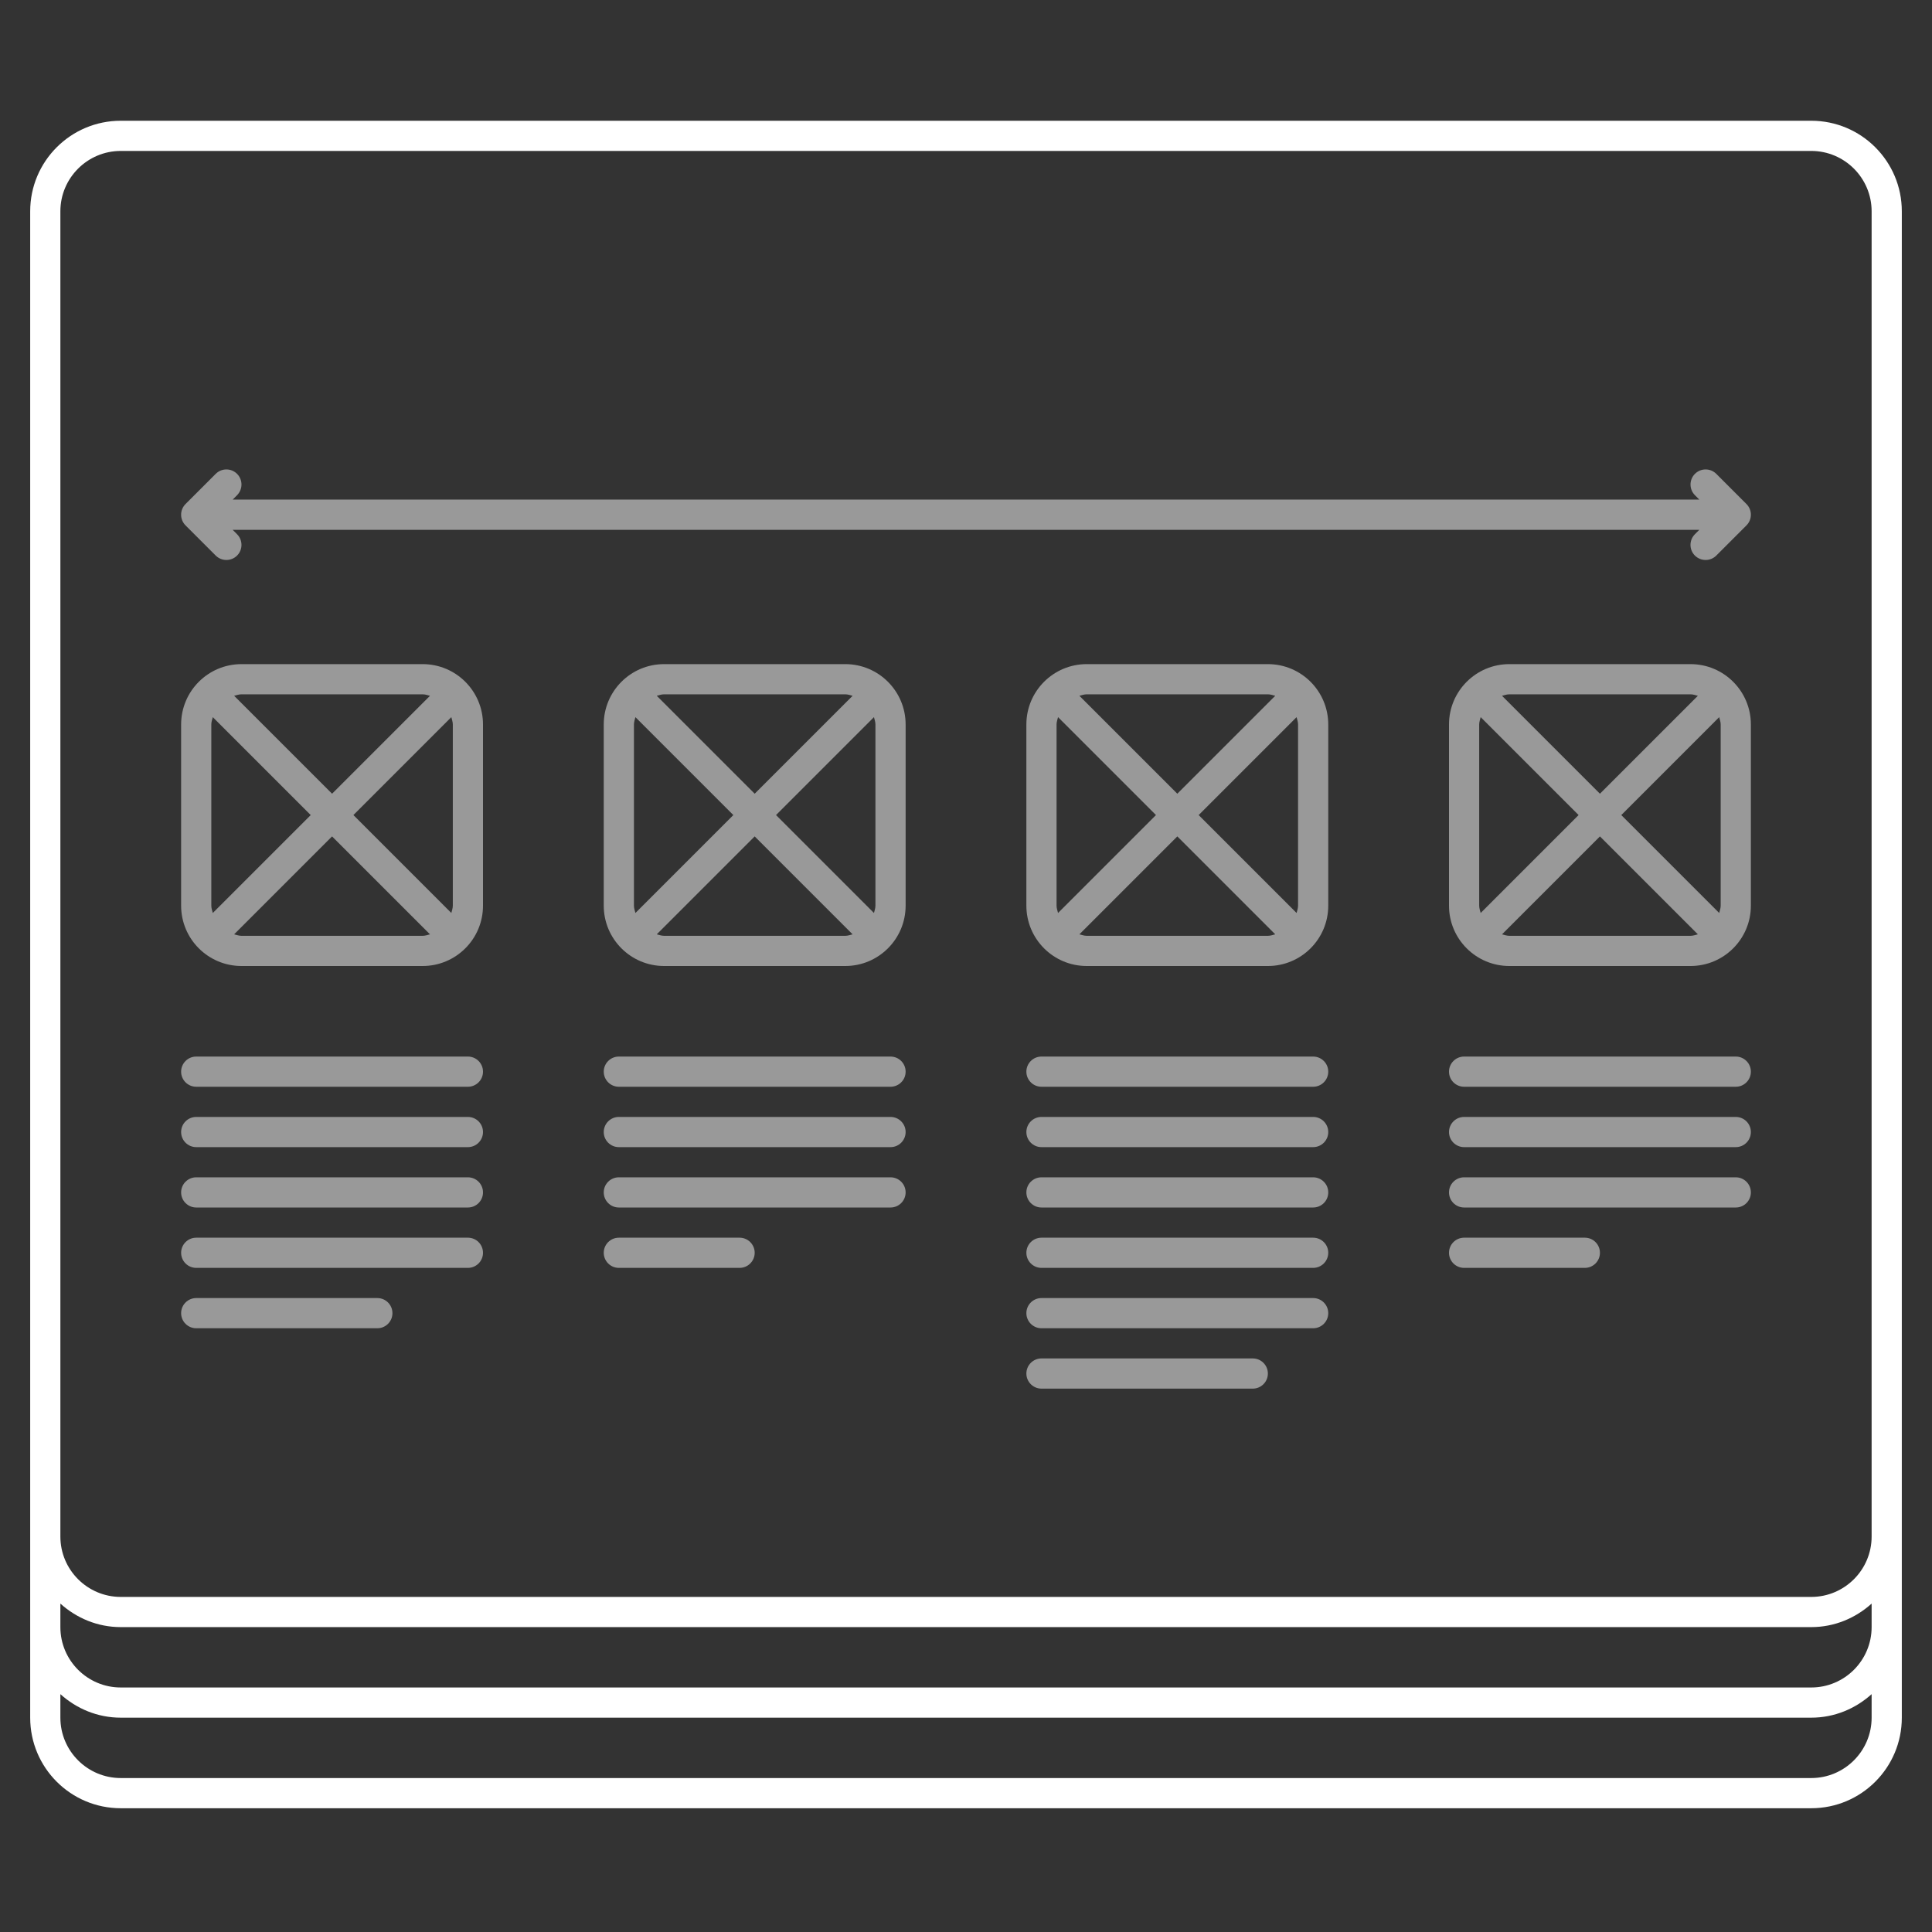 <?xml version="1.0" encoding="utf-8"?>
<!-- Generator: Adobe Illustrator 22.0.1, SVG Export Plug-In . SVG Version: 6.00 Build 0)  -->
<svg version="1.1" id="icons" xmlns="http://www.w3.org/2000/svg" xmlns:xlink="http://www.w3.org/1999/xlink" x="0px" y="0px"
	 width="64px" height="64px" viewBox="0 0 64 64" style="enable-background:new 0 0 64 64;" xml:space="preserve">
<rect x="0" y="0" width="64" height="64" fill="#333333" stroke="none"/>
<style type="text/css">
	.frame{fill:#FFFFFF;}
	.content{opacity:0.5;fill:#FFFFFF;}
</style>
<path class="frame" d="M60,4H4C2.343,4,1,5.343,1,7v43.375V50.9v2.475V53.9v3c0,1.657,1.343,3,3,3h56c1.657,0,3-1.343,3-3v-3v-0.525
	V50.9v-0.525V7C63,5.343,61.657,4,60,4z M2,7c0-1.103,0.897-2,2-2h56c1.103,0,2,0.897,2,2v43.9c0,1.103-0.897,2-2,2H4
	c-1.103,0-2-0.897-2-2V7z M2,53.121C2.532,53.6,3.228,53.9,4,53.9h56c0.772,0,1.468-0.3,2-0.779V53.9c0,1.103-0.897,2-2,2H4
	c-1.103,0-2-0.897-2-2V53.121z M60,58.9H4c-1.103,0-2-0.897-2-2v-0.779C2.532,56.6,3.228,56.9,4,56.9h56c0.772,0,1.468-0.3,2-0.779
	V56.9C62,58.003,61.103,58.9,60,58.9z"/>
<path class="content" d="M57.854,17.404l-1,1c-0.098,0.098-0.226,0.146-0.354,0.146s-0.256-0.049-0.354-0.146
	c-0.195-0.195-0.195-0.512,0-0.707l0.146-0.146H7.707l0.146,0.146c0.195,0.195,0.195,0.512,0,0.707
	C7.756,18.501,7.628,18.55,7.5,18.55s-0.256-0.049-0.354-0.146l-1-1c-0.195-0.195-0.195-0.512,0-0.707l1-1
	c0.195-0.195,0.512-0.195,0.707,0s0.195,0.512,0,0.707L7.707,16.55h48.586l-0.146-0.146c-0.195-0.195-0.195-0.512,0-0.707
	s0.512-0.195,0.707,0l1,1C58.049,16.892,58.049,17.208,57.854,17.404z M6,30v-6c0-1.105,0.895-2,2-2h6c1.105,0,2,0.895,2,2v6
	c0,1.105-0.895,2-2,2H8C6.895,32,6,31.105,6,30z M14.244,30.951L11,27.707l-3.244,3.244C7.836,30.971,7.914,31,8,31h6
	C14.086,31,14.164,30.971,14.244,30.951z M14.951,23.756L11.707,27l3.244,3.244C14.971,30.164,15,30.086,15,30v-6
	C15,23.914,14.971,23.836,14.951,23.756z M7.756,23.049L11,26.293l3.244-3.244C14.164,23.029,14.086,23,14,23H8
	C7.914,23,7.836,23.029,7.756,23.049z M7,30c0,0.086,0.029,0.164,0.049,0.244L10.293,27l-3.244-3.244C7.029,23.836,7,23.914,7,24V30
	z M43.5,37h-9c-0.276,0-0.5,0.224-0.5,0.5s0.224,0.5,0.5,0.5h9c0.276,0,0.5-0.224,0.5-0.5S43.776,37,43.5,37z M34.5,35
	c-0.276,0-0.5,0.224-0.5,0.5s0.224,0.5,0.5,0.5h9c0.276,0,0.5-0.224,0.5-0.5S43.776,35,43.5,35H34.5z M44,39.5
	c0-0.276-0.224-0.5-0.5-0.5h-9c-0.276,0-0.5,0.224-0.5,0.5s0.224,0.5,0.5,0.5h9C43.776,40,44,39.776,44,39.5z M44,41.5
	c0-0.276-0.224-0.5-0.5-0.5h-9c-0.276,0-0.5,0.224-0.5,0.5s0.224,0.5,0.5,0.5h9C43.776,42,44,41.776,44,41.5z M44,43.5
	c0-0.276-0.224-0.5-0.5-0.5h-9c-0.276,0-0.5,0.224-0.5,0.5s0.224,0.5,0.5,0.5h9C43.776,44,44,43.776,44,43.5z M42,45.5
	c0-0.276-0.224-0.5-0.5-0.5h-7c-0.276,0-0.5,0.224-0.5,0.5s0.224,0.5,0.5,0.5h7C41.776,46,42,45.776,42,45.5z M20,30v-6
	c0-1.105,0.895-2,2-2h6c1.105,0,2,0.895,2,2v6c0,1.105-0.895,2-2,2h-6C20.895,32,20,31.105,20,30z M28.244,30.951L25,27.707
	l-3.244,3.244C21.836,30.971,21.914,31,22,31h6C28.086,31,28.164,30.971,28.244,30.951z M28.951,23.756L25.707,27l3.244,3.244
	C28.971,30.164,29,30.086,29,30v-6C29,23.914,28.971,23.836,28.951,23.756z M21.756,23.049L25,26.293l3.244-3.244
	C28.164,23.029,28.086,23,28,23h-6C21.914,23,21.836,23.029,21.756,23.049z M21,30c0,0.086,0.029,0.164,0.049,0.244L24.293,27
	l-3.244-3.244C21.029,23.836,21,23.914,21,24V30z M29.5,37h-9c-0.276,0-0.5,0.224-0.5,0.5s0.224,0.5,0.5,0.5h9
	c0.276,0,0.5-0.224,0.5-0.5S29.776,37,29.5,37z M20.5,35c-0.276,0-0.5,0.224-0.5,0.5s0.224,0.5,0.5,0.5h9c0.276,0,0.5-0.224,0.5-0.5
	S29.776,35,29.5,35H20.5z M30,39.5c0-0.276-0.224-0.5-0.5-0.5h-9c-0.276,0-0.5,0.224-0.5,0.5s0.224,0.5,0.5,0.5h9
	C29.776,40,30,39.776,30,39.5z M25,41.5c0-0.276-0.224-0.5-0.5-0.5h-4c-0.276,0-0.5,0.224-0.5,0.5s0.224,0.5,0.5,0.5h4
	C24.776,42,25,41.776,25,41.5z M34,30v-6c0-1.105,0.895-2,2-2h6c1.105,0,2,0.895,2,2v6c0,1.105-0.895,2-2,2h-6
	C34.895,32,34,31.105,34,30z M42.244,30.951L39,27.707l-3.244,3.244C35.836,30.971,35.914,31,36,31h6
	C42.086,31,42.164,30.971,42.244,30.951z M42.951,23.756L39.707,27l3.244,3.244C42.971,30.164,43,30.086,43,30v-6
	C43,23.914,42.971,23.836,42.951,23.756z M35.756,23.049L39,26.293l3.244-3.244C42.164,23.029,42.086,23,42,23h-6
	C35.914,23,35.836,23.029,35.756,23.049z M35,30c0,0.086,0.029,0.164,0.049,0.244L38.293,27l-3.244-3.244
	C35.029,23.836,35,23.914,35,24V30z M15.5,37h-9C6.224,37,6,37.224,6,37.5S6.224,38,6.5,38h9c0.276,0,0.5-0.224,0.5-0.5
	S15.776,37,15.5,37z M6.5,35C6.224,35,6,35.224,6,35.5S6.224,36,6.5,36h9c0.276,0,0.5-0.224,0.5-0.5S15.776,35,15.5,35H6.5z
	 M16,39.5c0-0.276-0.224-0.5-0.5-0.5h-9C6.224,39,6,39.224,6,39.5S6.224,40,6.5,40h9C15.776,40,16,39.776,16,39.5z M16,41.5
	c0-0.276-0.224-0.5-0.5-0.5h-9C6.224,41,6,41.224,6,41.5S6.224,42,6.5,42h9C15.776,42,16,41.776,16,41.5z M13,43.5
	c0-0.276-0.224-0.5-0.5-0.5h-6C6.224,43,6,43.224,6,43.5S6.224,44,6.5,44h6C12.776,44,13,43.776,13,43.5z M48,30v-6
	c0-1.105,0.895-2,2-2h6c1.105,0,2,0.895,2,2v6c0,1.105-0.895,2-2,2h-6C48.895,32,48,31.105,48,30z M56.244,30.951L53,27.707
	l-3.244,3.244C49.836,30.971,49.914,31,50,31h6C56.086,31,56.164,30.971,56.244,30.951z M56.951,23.756L53.707,27l3.244,3.244
	C56.971,30.164,57,30.086,57,30v-6C57,23.914,56.971,23.836,56.951,23.756z M49.756,23.049L53,26.293l3.244-3.244
	C56.164,23.029,56.086,23,56,23h-6C49.914,23,49.836,23.029,49.756,23.049z M49,30c0,0.086,0.029,0.164,0.049,0.244L52.293,27
	l-3.244-3.244C49.029,23.836,49,23.914,49,24V30z M57.5,37h-9c-0.276,0-0.5,0.224-0.5,0.5s0.224,0.5,0.5,0.5h9
	c0.276,0,0.5-0.224,0.5-0.5S57.776,37,57.5,37z M48.5,35c-0.276,0-0.5,0.224-0.5,0.5s0.224,0.5,0.5,0.5h9c0.276,0,0.5-0.224,0.5-0.5
	S57.776,35,57.5,35H48.5z M58,39.5c0-0.276-0.224-0.5-0.5-0.5h-9c-0.276,0-0.5,0.224-0.5,0.5s0.224,0.5,0.5,0.5h9
	C57.776,40,58,39.776,58,39.5z M53,41.5c0-0.276-0.224-0.5-0.5-0.5h-4c-0.276,0-0.5,0.224-0.5,0.5s0.224,0.5,0.5,0.5h4
	C52.776,42,53,41.776,53,41.5z"/>
</svg>
